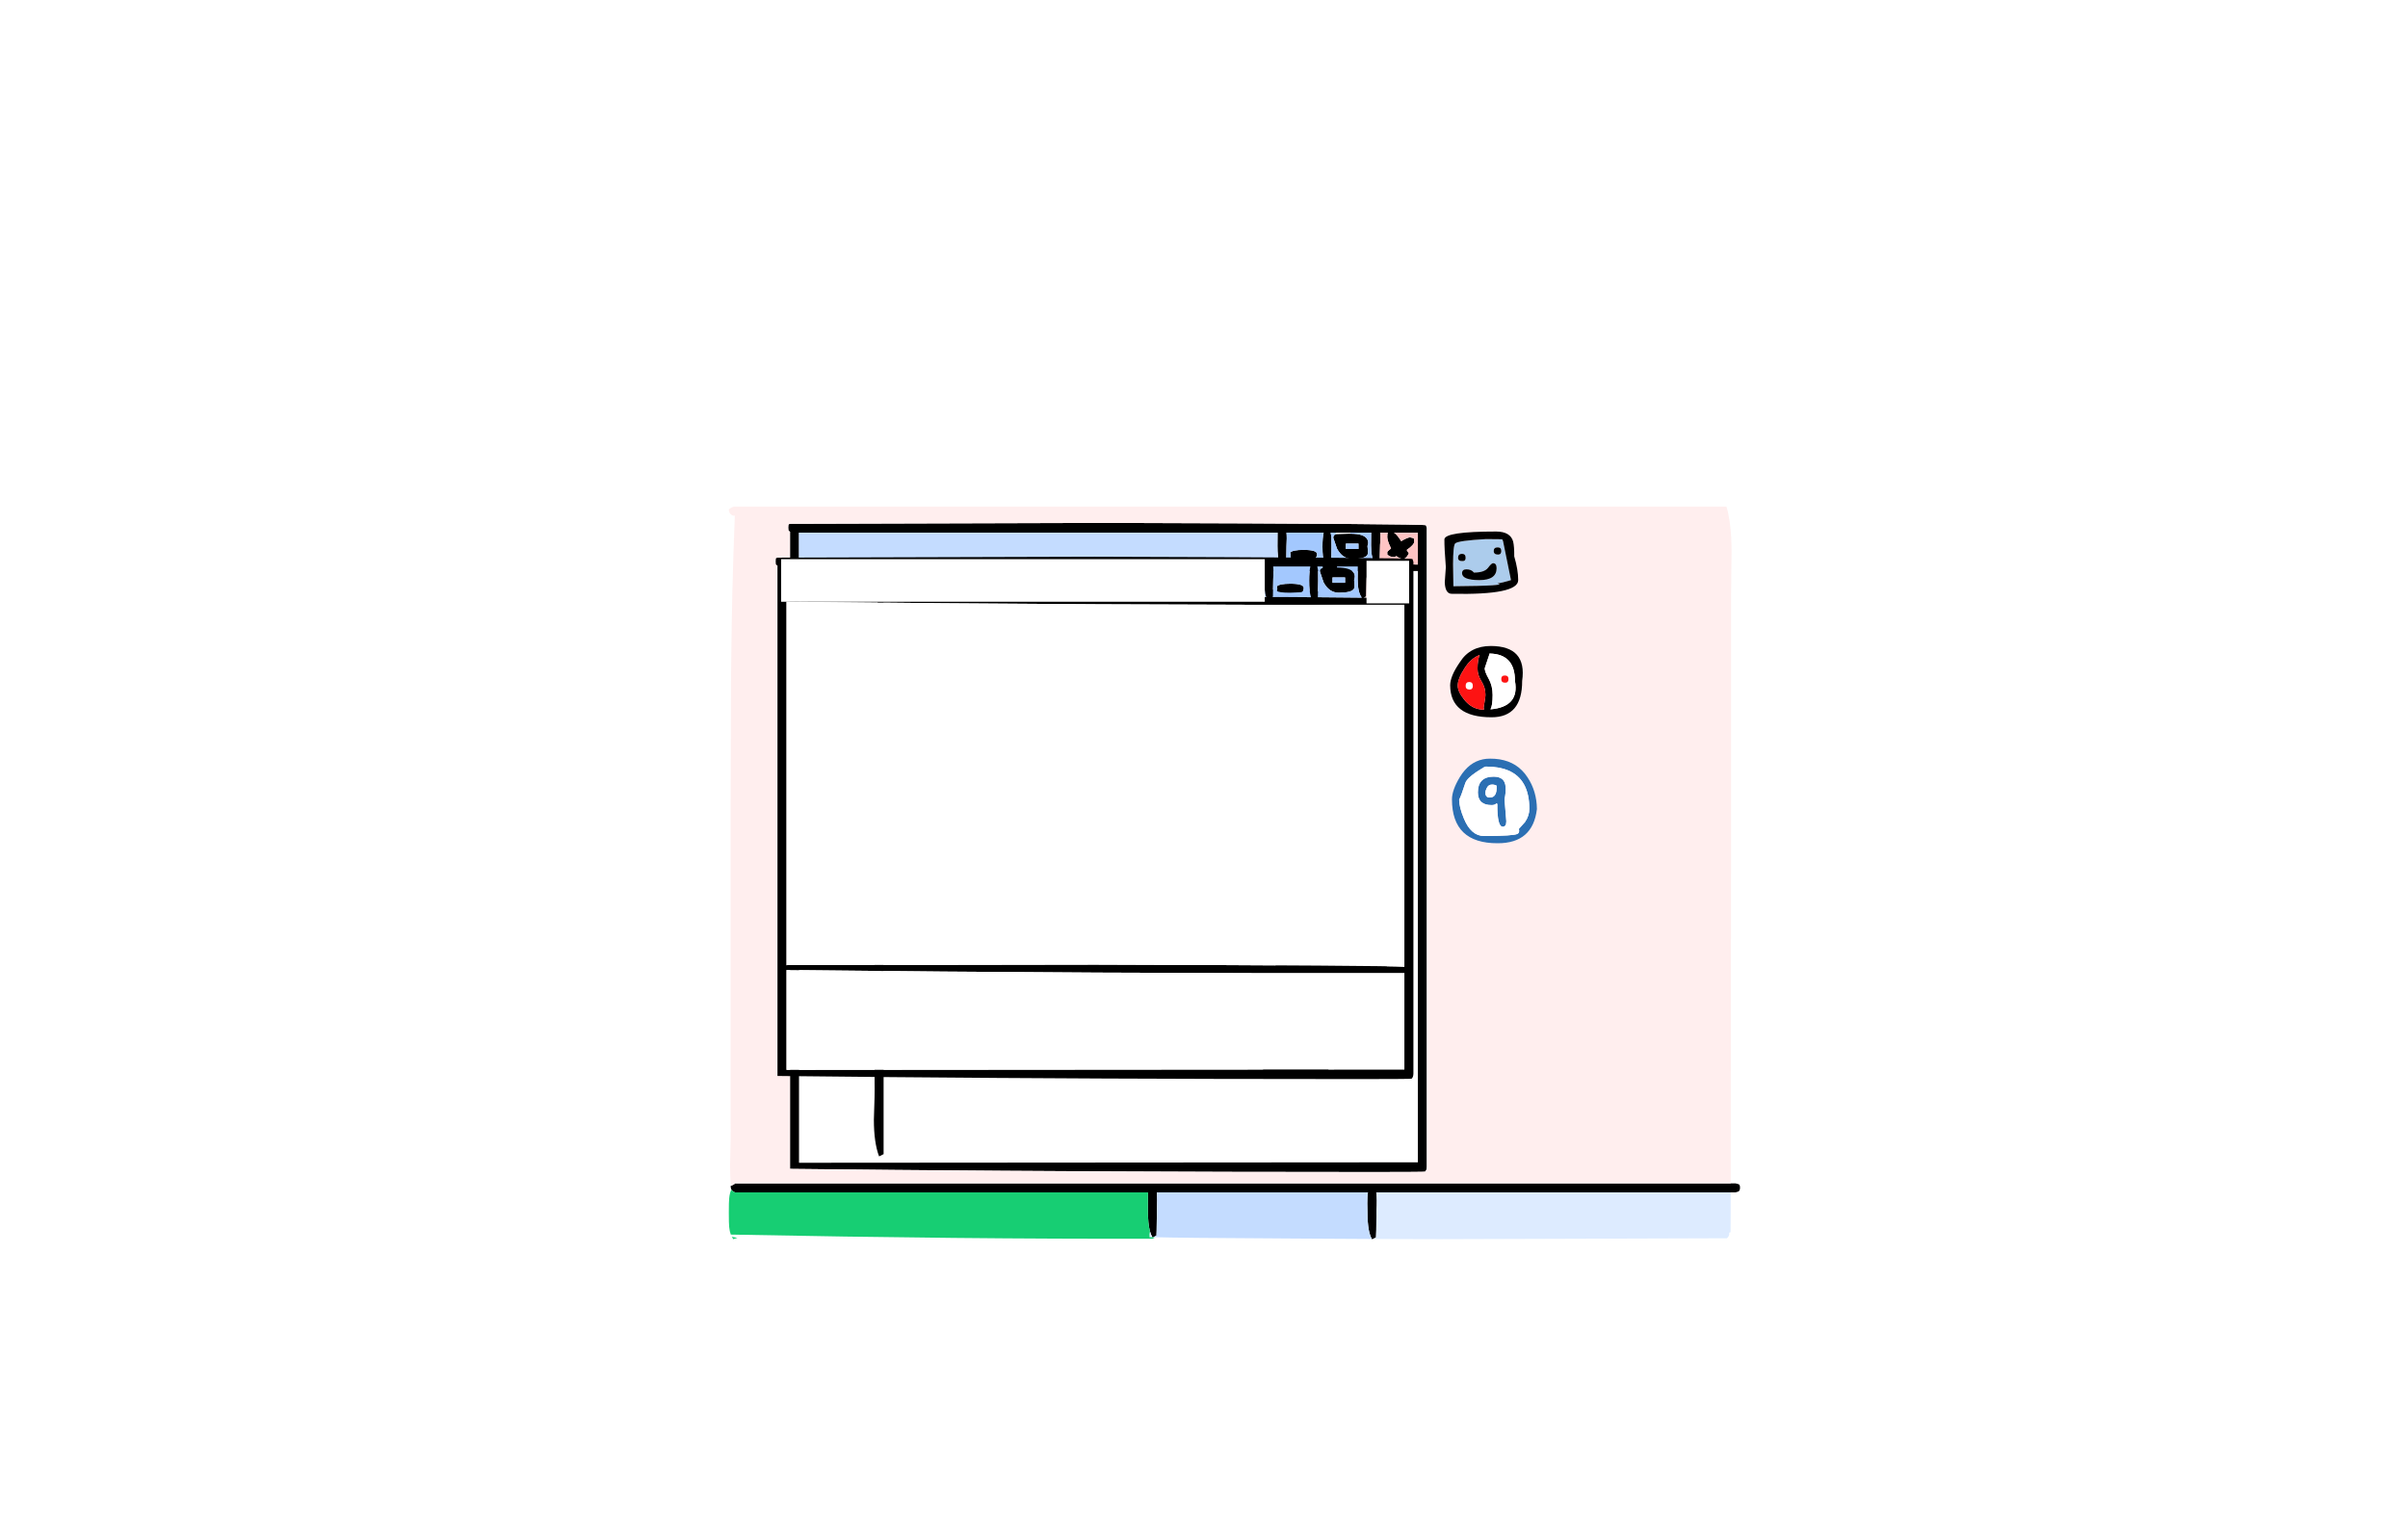 <?xml version="1.0" encoding="UTF-8" standalone="no"?>
<svg xmlns:xlink="http://www.w3.org/1999/xlink" height="842.55px" width="1337.95px" xmlns="http://www.w3.org/2000/svg">
  <g transform="matrix(1, 0, 0, 1, 407.45, 285.05)">
    <use height="4.5" transform="matrix(5.487, 0.0, 0.0, 81.567, 3.288, 23.017)" width="99.75" xlink:href="#shape0"/>
    <use height="407.0" transform="matrix(1.0, 0.0, 0.0, 1.0, -2.5, -3.5)" width="561.85" xlink:href="#shape1"/>
    <use height="47.0" transform="matrix(1.0, 0.0, 0.0, 1.0, 399.3, 136.5)" width="47.2" xlink:href="#sprite0"/>
    <use height="34.65" transform="matrix(1.0, 0.0, 0.0, 1.0, 395.1, 10.3)" width="41.0" xlink:href="#sprite1"/>
    <use height="39.6" transform="matrix(1.0, 0.0, 0.0, 1.0, 398.3, 73.9)" width="40.35" xlink:href="#sprite2"/>
    <use height="398.7" transform="matrix(0.728, 0.0, 0.0, 0.728, 23.561, 24.3)" width="486.7" xlink:href="#sprite3"/>
  </g>
  <defs>
    <g id="shape0" transform="matrix(1, 0, 0, 1, 49.85, -2.5)">
      <path d="M49.9 7.0 L-49.85 7.0 -49.85 2.5 49.9 2.5 49.9 7.0" fill="#ffffff" fill-rule="evenodd" stroke="none"/>
    </g>
    <g id="shape1" transform="matrix(1, 0, 0, 1, 2.5, 3.5)">
      <path d="M554.2 372.5 L556.85 372.5 558.55 372.95 Q559.35 373.3 559.35 374.85 559.35 376.45 558.5 377.0 L556.85 377.5 554.2 377.5 357.25 377.5 Q357.8 381.2 357.35 388.25 L357.25 398.35 357.1 402.5 356.75 402.75 355.3 403.4 354.85 403.5 354.8 403.4 Q353.7 401.55 353.1 398.35 352.35 394.4 352.35 388.35 352.15 383.1 352.35 379.75 L352.6 377.5 235.3 377.5 Q235.65 381.1 235.35 387.25 L235.35 387.55 235.35 387.8 235.35 388.7 235.2 398.7 235.1 401.5 233.3 402.4 232.85 402.5 232.8 402.35 Q232.05 401.1 231.55 399.3 230.35 394.95 230.35 387.35 L230.4 378.75 230.5 377.5 1.0 377.5 Q-0.45 377.0 -1.05 375.95 L-1.1 375.85 -1.3 375.3 -1.5 374.2 -1.5 374.0 -1.3 373.9 Q1.0 372.75 1.0 372.5 L554.2 372.5 M385.35 8.35 L385.35 363.15 Q385.35 365.15 384.35 366.0 383.85 366.35 275.05 366.1 147.15 365.75 31.5 364.45 L31.5 10.4 30.8 9.95 Q30.5 9.65 30.5 8.1 30.5 6.45 30.8 6.25 L31.5 6.0 207.85 5.5 Q384.1 6.0 384.85 6.8 L385.35 8.35 M359.15 28.25 L380.35 28.65 380.35 10.95 367.1 10.95 Q368.75 11.95 371.05 15.55 L371.1 15.65 Q373.9 13.95 375.85 13.5 L377.85 13.95 Q378.35 14.2 378.35 15.85 378.35 17.65 374.15 20.55 L375.35 22.5 Q373.7 25.5 372.35 25.5 370.2 25.5 368.45 23.95 L367.35 24.5 Q364.85 24.5 363.6 23.25 363.35 24.25 363.35 21.75 363.35 21.35 365.45 19.7 L365.4 19.6 Q363.35 15.35 363.35 13.35 363.35 11.4 363.65 11.0 L363.75 10.95 359.4 10.95 Q359.75 13.45 359.35 17.75 L359.1 27.5 357.65 28.25 359.15 28.25 M354.4 11.5 L354.5 10.95 354.4 10.95 342.85 10.95 334.9 10.95 331.9 10.95 332.3 13.25 332.35 18.85 332.2 28.05 356.65 28.25 Q354.35 25.3 354.35 17.85 L354.4 11.5 M342.85 11.5 Q350.8 11.5 352.35 14.8 353.15 16.45 352.35 18.35 L352.6 20.95 Q352.75 22.45 352.3 23.25 351.1 25.5 343.85 25.5 338.45 25.5 335.4 19.75 L333.35 13.75 Q333.35 12.1 334.9 11.8 L342.85 11.5 M347.35 17.0 L340.35 17.0 340.35 20.0 347.35 20.0 347.35 17.0 M328.0 10.95 L307.35 10.95 Q307.65 13.7 307.35 18.25 L307.2 27.9 328.4 28.0 Q327.35 24.9 327.35 18.75 327.35 13.75 328.0 10.95 M327.05 44.35 L326.35 44.85 326.25 46.45 Q325.6 47.0 321.4 47.0 317.75 47.05 270.35 45.5 L270.35 44.0 271.85 42.75 Q272.85 42.5 298.35 42.5 L325.9 43.55 Q327.45 43.9 327.05 44.35 M356.1 51.35 Q356.35 51.3 356.35 52.85 356.9 54.1 356.4 54.45 L350.2 55.0 281.35 53.5 281.35 52.0 282.85 50.75 318.85 50.5 355.85 51.75 356.1 51.35 M347.1 67.35 Q347.35 67.3 347.35 68.85 L347.25 70.45 Q346.55 71.0 342.45 71.0 338.8 71.05 292.35 69.5 L292.35 68.0 293.85 66.75 Q294.85 66.5 319.85 66.5 324.05 66.5 334.0 66.85 L346.85 67.75 347.1 67.35 M363.1 74.35 Q363.35 74.3 363.35 75.85 L363.3 77.45 358.05 78.0 Q354.15 78.05 302.35 76.5 L302.35 75.0 303.85 73.75 Q304.85 73.5 332.85 73.5 337.35 73.5 348.5 73.85 L362.85 74.75 363.1 74.35 M346.1 96.35 L345.35 96.85 345.25 98.45 340.2 99.0 Q336.35 99.05 286.35 97.5 L286.35 96.0 287.85 94.75 Q288.85 94.5 315.85 94.5 L344.85 95.55 Q346.45 95.9 346.1 96.35 M363.25 89.45 Q362.6 90.0 358.2 90.0 354.35 90.05 304.35 88.5 L304.35 87.0 305.85 85.75 Q306.85 85.5 333.85 85.5 L362.85 86.55 Q364.45 86.9 364.1 87.35 L363.35 87.85 363.25 89.45 M365.85 62.25 Q322.85 62.5 273.35 60.5 L273.35 59.0 274.85 57.75 320.35 57.5 Q366.1 58.0 366.85 58.75 L367.1 58.35 Q367.35 58.3 367.35 59.85 367.35 61.45 366.9 61.8 L365.85 62.25 M366.25 122.45 L361.4 123.0 Q357.7 123.05 310.35 121.5 L310.35 120.0 311.85 118.75 Q312.85 118.5 338.35 118.5 L365.85 119.55 Q367.4 119.9 367.05 120.35 L366.35 120.85 366.25 122.45 M343.85 109.75 L344.1 109.35 Q344.35 109.3 344.35 110.85 L344.2 112.45 Q343.55 113.0 339.8 113.0 L294.35 111.5 294.35 110.0 295.85 108.75 Q296.85 108.5 319.35 108.5 323.25 108.5 332.25 108.85 L343.85 109.75 M342.5 144.85 L356.85 145.75 357.1 145.35 Q357.35 145.3 357.35 146.85 L357.3 148.45 352.05 149.0 Q348.15 149.05 296.35 147.5 L296.35 146.0 297.85 144.75 Q298.85 144.5 326.85 144.5 331.35 144.5 342.5 144.85 M359.5 136.0 L311.35 134.5 311.35 133.0 312.85 131.75 Q313.85 131.5 337.85 131.5 341.95 131.5 351.5 131.85 L363.85 132.75 364.1 132.35 Q364.35 132.3 364.35 133.85 L364.2 135.45 Q363.5 136.0 359.5 136.0 M354.85 171.75 L355.1 171.35 Q355.35 171.3 355.35 172.85 L355.3 174.45 349.75 175.0 Q345.6 175.05 289.35 173.5 L289.35 172.0 290.85 170.75 Q291.85 170.5 322.35 170.5 327.15 170.5 339.25 170.85 L354.85 171.75 M355.75 158.85 L371.85 159.75 372.1 159.35 Q372.35 159.3 372.35 160.85 L372.35 162.45 366.65 163.0 Q362.4 163.05 304.35 161.5 L304.35 160.0 305.85 158.75 Q306.85 158.5 338.35 158.5 343.25 158.5 355.75 158.85 M349.85 210.5 Q351.45 211.15 352.35 212.5 352.35 214.45 349.85 215.5 348.35 215.0 347.6 214.25 347.35 215.25 347.35 212.75 347.35 211.15 348.25 210.8 L349.85 210.5 M346.85 229.1 Q347.7 227.8 348.85 227.5 351.35 230.15 351.35 231.0 351.35 233.55 345.65 236.8 339.1 240.5 331.35 240.5 322.3 240.5 317.25 236.15 313.65 233.0 313.35 229.5 L313.85 229.0 Q314.35 228.5 315.85 228.5 316.65 228.5 317.7 229.5 L320.05 231.75 Q323.95 235.0 330.35 235.0 341.4 235.0 344.95 231.65 L346.85 229.1 M360.35 245.0 L360.35 200.0 303.6 200.0 303.6 245.0 360.35 245.0 M351.85 282.75 L352.1 282.35 Q352.35 282.3 352.35 283.85 L352.25 285.45 346.95 286.0 Q342.95 286.05 290.35 284.5 L290.35 283.0 291.85 281.75 Q292.85 281.5 321.35 281.5 325.9 281.5 337.25 281.85 L351.85 282.75 M330.7 309.35 L330.35 309.85 Q330.35 311.2 330.05 311.45 329.45 312.0 326.6 312.0 L294.35 310.5 294.35 309.0 Q295.65 308.8 295.3 308.5 294.9 308.1 295.05 308.0 L312.35 307.5 Q326.65 307.5 329.85 308.55 330.9 308.9 330.7 309.35 M380.35 32.25 Q211.55 32.5 36.5 30.55 L36.5 361.05 380.35 360.8 380.35 32.25 M363.15 191.55 L363.15 253.4 301.25 253.4 301.25 191.55 363.15 191.55 M309.35 22.0 Q310.85 20.5 316.85 20.5 324.35 20.5 324.35 22.85 324.35 24.85 322.85 25.25 L316.85 25.5 Q310.1 25.5 309.45 24.45 309.85 22.95 309.35 22.0 M302.4 11.25 L302.45 10.95 302.4 10.95 36.5 10.95 36.5 27.75 208.35 27.5 303.4 27.85 Q302.35 24.65 302.35 18.35 L302.4 11.25 M83.5 34.5 L83.5 356.25 81.0 357.5 Q78.1 349.9 78.1 337.1 78.65 322.75 78.5 316.5 L78.5 195.0 Q78.5 130.55 78.65 113.6 79.1 66.85 81.0 32.5 82.6 33.15 83.5 34.5 M56.0 42.5 Q65.7 42.5 68.0 43.55 68.75 43.9 68.7 44.35 L68.5 44.85 Q68.5 46.95 67.0 47.25 L56.0 47.5 42.5 46.95 Q42.25 46.75 42.85 45.9 43.65 44.9 43.5 44.0 44.0 43.5 49.1 42.95 L56.0 42.5 M72.5 54.85 Q72.5 56.95 71.05 57.25 L61.0 57.5 48.65 56.9 Q48.4 56.65 48.95 55.8 49.65 54.8 49.5 54.0 50.0 53.5 54.6 52.95 L61.0 52.5 Q69.9 52.5 72.05 53.55 72.75 53.9 72.7 54.35 L72.5 54.85 M73.75 64.35 L73.5 64.85 73.4 66.5 Q73.15 67.05 72.0 67.25 L59.0 67.5 Q43.55 67.5 43.1 67.2 42.9 67.05 43.7 66.15 44.65 65.1 44.5 64.0 45.0 63.5 51.1 62.95 L59.0 62.5 Q70.35 62.5 73.0 63.55 73.85 63.9 73.75 64.35 M53.1 92.95 L60.0 92.5 Q69.7 92.5 72.0 93.55 72.75 93.9 72.7 94.35 L72.5 94.85 Q72.5 97.0 71.05 97.25 L60.0 97.5 46.5 96.95 Q46.25 96.75 46.85 95.9 47.65 94.9 47.5 94.0 48.0 93.5 53.1 92.95 M58.1 78.95 L64.0 78.5 Q72.05 78.5 74.05 79.55 74.5 79.8 74.5 80.85 74.5 82.95 73.0 83.25 L64.0 83.5 52.8 82.7 Q52.5 82.4 53.0 81.6 53.55 80.6 53.5 80.0 54.0 79.5 58.1 78.95 M69.05 113.55 Q69.5 113.85 69.5 114.85 69.5 116.9 68.05 117.25 L61.0 117.5 Q53.2 117.5 52.55 116.45 52.35 116.15 52.6 115.35 52.85 114.5 52.5 114.0 53.05 113.45 56.1 112.95 L61.0 112.5 Q67.4 112.5 69.05 113.55 M55.0 135.5 Q66.4 135.5 69.05 136.55 69.9 136.9 69.8 137.35 L69.5 137.85 69.4 139.5 Q69.2 140.05 68.05 140.25 L55.0 140.5 Q39.7 140.5 39.15 140.15 38.95 140.0 39.7 139.15 40.65 138.05 40.5 137.0 41.0 136.5 47.1 135.95 L55.0 135.5 M58.0 124.5 Q64.4 124.5 66.05 125.55 66.5 125.85 66.5 126.85 66.5 128.9 65.05 129.25 L58.0 129.5 Q50.2 129.5 49.55 128.45 49.35 128.15 49.6 127.35 49.85 126.5 49.5 126.0 50.05 125.45 53.1 124.95 L58.0 124.5 M66.5 154.85 Q66.5 156.9 65.05 157.25 L57.5 157.5 Q49.1 157.5 48.5 156.45 48.35 156.2 48.65 155.35 48.9 154.5 48.5 154.0 49.05 153.5 52.35 152.95 L57.5 152.5 Q64.3 152.5 66.05 153.55 66.5 153.85 66.5 154.85 M313.85 211.5 Q315.45 212.15 316.35 213.5 316.35 215.45 313.85 216.5 312.35 216.0 311.6 215.25 311.35 216.25 311.35 213.75 311.35 212.15 312.25 211.8 L313.85 211.5 M322.9 270.55 Q323.65 270.9 323.6 271.35 L323.35 271.85 Q323.35 274.0 321.9 274.25 L310.35 274.5 296.2 273.95 Q295.95 273.75 296.65 272.9 297.45 271.9 297.35 271.0 297.85 270.5 303.2 269.95 L310.35 269.5 Q320.55 269.5 322.9 270.55 M309.35 296.5 Q320.35 296.5 322.9 297.55 323.7 297.9 323.6 298.35 L323.35 298.85 323.25 300.5 Q323.0 301.05 321.9 301.25 L309.35 301.5 Q294.55 301.5 294.05 301.15 293.85 301.0 294.6 300.15 295.55 299.05 295.35 298.0 295.85 297.5 301.7 296.95 L309.35 296.5" fill="#000000" fill-rule="evenodd" stroke="none"/>
      <path d="M234.15 402.4 L233.9 402.8 232.85 403.25 Q128.4 403.5 -1.4 400.95 -2.05 399.2 -2.3 396.75 -2.5 394.95 -2.5 388.75 -2.5 382.6 -2.3 380.8 -2.0 377.75 -1.05 376.0 L-1.05 375.95 Q-0.45 377.0 1.0 377.5 L230.5 377.5 230.4 378.75 230.35 387.35 Q230.35 394.95 231.55 399.3 L231.35 400.75 Q231.35 403.25 231.6 402.25 L232.8 402.35 232.85 402.5 233.3 402.4 234.15 402.4 M0.0 403.5 L-0.85 402.2 2.25 402.75 0.0 403.5" fill="#17ce73" fill-rule="evenodd" stroke="none"/>
      <path d="M554.2 377.5 L554.15 382.4 554.15 389.5 554.1 399.6 553.35 399.9 553.35 400.75 Q553.35 401.75 552.1 403.0 L392.35 403.5 357.1 403.4 355.3 403.4 356.75 402.75 357.1 402.5 357.25 398.35 357.35 388.25 Q357.8 381.2 357.25 377.5 L554.2 377.5 M231.55 399.3 Q232.05 401.1 232.8 402.35 L231.6 402.25 Q231.35 403.25 231.35 400.75 L231.55 399.3" fill="#ddebff" fill-rule="evenodd" stroke="none"/>
      <path d="M354.8 403.4 L311.3 403.15 Q245.9 402.8 234.15 402.4 L233.3 402.4 235.1 401.5 235.2 398.7 235.35 388.7 235.35 387.8 235.35 387.55 235.35 387.25 Q235.65 381.1 235.3 377.5 L352.6 377.5 352.35 379.75 Q352.15 383.1 352.35 388.35 352.35 394.4 353.1 398.35 353.7 401.55 354.8 403.4 M302.4 10.95 L302.4 11.25 302.35 18.35 Q302.35 24.65 303.4 27.85 L208.35 27.5 36.5 27.75 36.5 10.95 302.4 10.95" fill="#c4dcff" fill-rule="evenodd" stroke="none"/>
      <path d="M354.4 10.95 L354.4 11.5 354.35 17.85 Q354.35 25.3 356.65 28.25 L332.2 28.05 332.35 18.85 332.3 13.25 331.9 10.95 334.9 10.95 334.9 11.8 Q333.35 12.1 333.35 13.75 L335.4 19.75 Q338.45 25.5 343.85 25.5 351.1 25.5 352.3 23.25 352.75 22.45 352.6 20.95 L352.35 18.35 Q353.15 16.45 352.35 14.8 350.8 11.5 342.85 11.5 L342.85 10.95 354.4 10.95 M347.35 17.0 L347.35 20.0 340.35 20.0 340.35 17.0 347.35 17.0 M328.0 10.95 Q327.35 13.75 327.35 18.75 327.35 24.9 328.4 28.0 L307.2 27.9 307.35 18.25 Q307.65 13.7 307.35 10.95 L328.0 10.95 M309.35 22.0 Q309.85 22.95 309.45 24.45 310.1 25.5 316.85 25.5 L322.85 25.25 Q324.35 24.85 324.35 22.85 324.35 20.5 316.85 20.5 310.85 20.5 309.35 22.0" fill="#a3c8fe" fill-rule="evenodd" stroke="none"/>
      <path d="M359.1 27.5 L359.35 17.75 Q359.75 13.45 359.4 10.95 L363.75 10.95 363.65 11.0 Q363.35 11.4 363.35 13.35 363.35 15.35 365.4 19.6 L365.45 19.7 Q363.35 21.35 363.35 21.75 363.35 24.25 363.6 23.25 364.85 24.5 367.35 24.5 L368.45 23.95 Q370.2 25.5 372.35 25.5 373.7 25.5 375.35 22.5 L374.15 20.55 Q378.35 17.65 378.35 15.85 378.35 14.2 377.85 13.95 L375.85 13.5 Q373.9 13.95 371.1 15.65 L371.05 15.55 Q368.75 11.95 367.1 10.95 L380.35 10.95 380.35 28.65 359.15 28.25 359.1 27.5" fill="#ffc4c4" fill-rule="evenodd" stroke="none"/>
      <path d="M-1.3 373.9 Q-1.8 368.8 -1.8 362.75 -1.3 346.05 -1.5 338.0 L-1.5 191.75 -1.5 183.75 -1.5 164.75 -1.3 93.8 Q-0.85 41.05 0.85 1.55 L0.85 1.5 0.0 1.5 Q-2.5 0.65 -2.5 -2.0 -1.75 -2.75 0.0 -3.5 L551.85 -3.5 Q554.6 5.95 554.65 21.25 L554.35 47.25 554.35 198.25 554.2 372.5 1.0 372.5 Q1.0 372.75 -1.3 373.9 M-1.05 376.0 L-1.1 375.85 -1.05 375.95 -1.05 376.0 M385.35 8.35 L384.85 6.8 Q384.1 6.0 207.85 5.5 L31.5 6.0 30.8 6.25 Q30.5 6.45 30.5 8.1 30.5 9.65 30.8 9.95 L31.5 10.4 31.5 364.45 Q147.15 365.75 275.05 366.1 383.85 366.35 384.35 366.0 385.35 365.15 385.35 363.15 L385.35 8.35" fill="#ffeeee" fill-rule="evenodd" stroke="none"/>
    </g>
    <g id="sprite0" transform="matrix(1, 0, 0, 1, 0.0, 0.0)">
      <use height="47.0" transform="matrix(1.0, 0.0, 0.0, 1.0, 0.0, 0.0)" width="47.2" xlink:href="#shape2"/>
    </g>
    <g id="shape2" transform="matrix(1, 0, 0, 1, 0.0, 0.0)">
      <path d="M4.4 10.2 Q5.65 8.15 7.1 6.5 12.8 -0.05 21.2 0.0 32.3 -0.05 38.85 6.5 40.6 8.2 42.0 10.4 47.1 18.1 47.2 28.0 44.95 47.05 25.4 47.0 0.0 47.1 0.0 22.6 0.0 17.5 4.4 10.2 M18.8 4.4 Q18.25 4.35 15.0 6.5 L13.6 7.4 Q8.3 10.95 7.4 13.6 5.05 20.85 4.0 22.8 4.0 26.9 6.6 33.2 10.55 42.9 17.8 43.0 34.25 42.95 36.4 41.8 37.7 41.15 37.2 39.0 L40.6 35.2 Q43.0 31.7 43.0 27.8 42.95 11.4 31.15 6.5 26.05 4.4 18.8 4.4 M29.2 22.6 L30.2 34.8 Q30.2 37.85 28.2 37.8 25.15 37.85 25.2 25.4 25.2 25.0 24.8 24.8 23.75 25.85 22.0 25.8 14.45 25.8 14.4 18.8 14.4 10.0 23.2 10.0 29.55 10.05 29.8 15.8 30.05 18.65 29.2 22.6 M19.2 16.6 Q18.55 17.9 18.6 19.0 18.6 21.6 21.0 21.6 25.2 21.6 24.8 15.0 23.5 14.35 22.2 14.4 20.15 14.4 19.2 16.6" fill="#2b6fb3" fill-rule="evenodd" stroke="none"/>
      <path d="M19.2 16.6 Q20.15 14.4 22.2 14.4 23.5 14.35 24.8 15.0 25.2 21.6 21.0 21.6 18.6 21.6 18.6 19.0 18.55 17.9 19.2 16.6 M29.2 22.6 Q30.05 18.65 29.8 15.8 29.55 10.05 23.2 10.0 14.4 10.0 14.4 18.8 14.45 25.8 22.0 25.8 23.75 25.85 24.8 24.8 25.2 25.0 25.2 25.4 25.15 37.85 28.2 37.8 30.2 37.85 30.2 34.8 L29.2 22.6 M18.8 4.4 Q26.05 4.4 31.15 6.5 42.95 11.4 43.0 27.8 43.0 31.7 40.6 35.2 L37.2 39.0 Q37.7 41.15 36.4 41.8 34.25 42.95 17.8 43.0 10.55 42.9 6.6 33.2 4.0 26.9 4.0 22.8 5.05 20.85 7.4 13.6 8.3 10.95 13.6 7.4 L15.0 6.5 Q18.25 4.35 18.8 4.4" fill="#ffffff" fill-rule="evenodd" stroke="none"/>
    </g>
    <g id="sprite1" transform="matrix(1, 0, 0, 1, 0.0, 0.0)">
      <use height="34.65" transform="matrix(1.0, 0.0, 0.0, 1.0, 0.0, 0.0)" width="41.0" xlink:href="#shape3"/>
    </g>
    <g id="shape3" transform="matrix(1, 0, 0, 1, 0.0, 0.0)">
      <path d="M32.2 4.4 L32.6 5.4 37.0 27.0 Q32.0 28.55 29.4 28.8 36.15 30.15 5.0 30.4 L4.8 18.2 Q4.85 7.7 6.0 6.6 7.7 5.05 23.0 4.2 32.2 4.2 32.2 4.4 M10.0 16.4 Q11.8 16.5 11.8 14.6 11.8 12.4 9.8 12.4 7.6 12.4 7.6 14.6 7.6 16.5 10.0 16.4 M16.4 22.8 Q15.05 21.0 12.2 21.0 9.8 21.0 9.8 23.2 9.9 26.95 19.4 27.0 29.0 27.0 29.0 20.4 29.0 17.55 27.0 17.6 26.15 17.6 24.2 20.2 22.15 22.8 16.4 22.8 M29.6 8.8 Q27.4 8.8 27.4 10.8 27.4 12.8 29.8 12.8 31.6 12.8 31.6 10.8 31.6 8.8 29.6 8.8" fill="#acccec" fill-rule="evenodd" stroke="none"/>
      <path d="M32.2 4.4 Q32.2 4.2 23.0 4.2 7.7 5.05 6.0 6.6 4.85 7.7 4.8 18.2 L5.0 30.4 Q36.15 30.15 29.4 28.8 32.0 28.55 37.0 27.0 L32.6 5.4 32.2 4.4 M38.8 13.8 Q41.0 21.3 41.0 27.0 41.0 35.3 4.2 34.6 0.45 34.7 0.2 28.2 L0.8 19.8 Q-0.05 9.05 0.0 4.4 0.05 0.0 28.8 0.0 36.7 0.05 38.2 5.6 38.85 8.4 38.8 13.8 M29.6 8.8 Q31.6 8.8 31.6 10.8 31.6 12.8 29.8 12.8 27.4 12.8 27.4 10.8 27.4 8.8 29.6 8.8 M16.4 22.8 Q22.15 22.8 24.2 20.2 26.15 17.6 27.0 17.6 29.0 17.55 29.0 20.4 29.0 27.0 19.4 27.0 9.9 26.95 9.8 23.2 9.8 21.0 12.2 21.0 15.05 21.0 16.4 22.8 M10.0 16.4 Q7.6 16.5 7.6 14.6 7.6 12.4 9.8 12.4 11.8 12.4 11.8 14.6 11.8 16.5 10.0 16.4" fill="#000000" fill-rule="evenodd" stroke="none"/>
    </g>
    <g id="sprite2" transform="matrix(1, 0, 0, 1, 0.0, 0.0)">
      <use height="39.6" transform="matrix(1.0, 0.0, 0.0, 1.0, 0.0, 0.0)" width="40.35" xlink:href="#shape4"/>
    </g>
    <g id="shape4" transform="matrix(1, 0, 0, 1, 0.0, 0.0)">
      <path d="M21.8 4.6 L19.2 12.4 Q19.2 14.3 21.4 18.2 23.6 22.15 23.6 27.2 23.6 33.15 22.4 35.2 38.65 33.8 36.0 19.4 36.05 4.5 22.0 4.2 L21.8 4.2 21.8 4.6 M8.0 12.4 Q4.25 18.1 4.2 22.0 4.25 25.45 7.8 29.8 12.2 35.35 18.8 35.4 L18.6 34.2 Q19.65 28.5 19.6 27.0 19.6 23.1 17.4 19.6 15.2 16.1 15.2 12.6 15.25 7.6 16.4 5.0 11.45 6.85 8.0 12.4 M40.0 19.4 Q40.05 39.6 23.0 39.6 0.1 39.6 0.0 21.8 0.05 16.7 5.4 9.0 11.05 0.0 22.6 0.0 42.8 0.05 40.0 19.4" fill="#000000" fill-rule="evenodd" stroke="none"/>
      <path d="M21.8 4.6 L22.0 4.2 Q36.05 4.5 36.0 19.4 38.65 33.8 22.4 35.2 23.6 33.15 23.6 27.2 23.6 22.15 21.4 18.2 19.2 14.3 19.2 12.4 L21.8 4.6 M12.6 22.2 Q12.6 24.2 10.8 24.2 8.6 24.2 8.6 22.2 8.6 20.0 10.6 20.0 12.6 20.0 12.6 22.2 M32.4 18.4 Q32.4 16.4 30.4 16.4 28.4 16.4 28.4 18.4 28.4 20.4 30.6 20.4 32.4 20.4 32.4 18.4" fill="#ffffff" fill-rule="evenodd" stroke="none"/>
      <path d="M22.0 4.2 L21.8 4.6 21.8 4.2 22.0 4.2" fill="#ffcccc" fill-rule="evenodd" stroke="none"/>
      <path d="M8.0 12.4 Q11.45 6.85 16.4 5.0 15.25 7.6 15.2 12.6 15.2 16.1 17.4 19.6 19.6 23.1 19.6 27.0 19.65 28.5 18.6 34.2 L18.8 35.4 Q12.2 35.35 7.8 29.8 4.25 25.45 4.2 22.0 4.25 18.1 8.0 12.4 M12.6 22.2 Q12.6 20.0 10.6 20.0 8.6 20.0 8.6 22.2 8.6 24.2 10.8 24.2 12.6 24.2 12.6 22.2 M32.4 18.4 Q32.4 20.4 30.6 20.4 28.4 20.4 28.4 18.4 28.4 16.4 30.4 16.4 32.4 16.4 32.4 18.4" fill="#fd1313" fill-rule="evenodd" stroke="none"/>
    </g>
    <g id="sprite3" transform="matrix(1, 0, 0, 1, 5.0, -10.1)">
      <use height="398.7" transform="matrix(1.0, 0.0, 0.0, 1.0, -5.0, 10.1)" width="486.7" xlink:href="#shape5"/>
      <use height="279.6" transform="matrix(1.0, 0.0, 0.0, 1.0, 8.45, 50.15)" width="462.5" xlink:href="#text0"/>
      <use height="32.5" transform="matrix(1.0, 0.0, 0.0, 1.0, 445.9, 13.2)" width="32.5" xlink:href="#sprite4"/>
      <use height="32.5" transform="matrix(11.351, 0.0, 0.0, 1.0, -0.95, 11.95)" width="32.5" xlink:href="#sprite4"/>
    </g>
    <g id="shape5" transform="matrix(1, 0, 0, 1, 5.0, -10.1)">
      <path d="M481.7 14.0 L481.7 404.6 Q481.65 407.35 480.3 408.5 479.6 409.0 330.4 408.65 159.9 408.25 5.3 406.5 L-3.65 406.4 -3.65 16.85 -4.6 16.25 Q-5.0 15.8 -5.0 13.65 -5.0 11.45 -4.6 11.15 L-3.65 10.8 238.25 10.1 Q479.95 10.8 481.0 11.85 L481.7 14.0 M445.75 41.3 Q468.85 41.55 474.8 41.85 L474.8 17.55 456.65 17.55 Q458.9 19.0 462.05 23.9 L462.15 24.05 Q465.95 21.7 468.65 21.1 L471.4 21.7 Q472.05 22.05 472.05 24.3 472.05 26.75 466.35 30.75 L467.95 33.45 Q465.7 37.55 463.85 37.55 460.9 37.55 458.45 35.4 L457.0 36.2 Q453.55 36.2 451.85 34.5 451.5 35.85 451.5 32.4 451.5 31.9 454.4 29.6 L454.3 29.45 Q451.5 23.6 451.5 20.9 451.5 18.2 451.9 17.65 L452.0 17.55 446.1 17.55 Q446.6 20.95 446.0 26.9 L445.7 40.3 443.7 41.3 445.75 41.3 M439.25 18.35 L439.35 17.55 439.25 17.55 423.4 17.55 412.5 17.55 408.35 17.55 408.95 20.75 409.0 28.45 408.75 41.0 442.3 41.3 Q439.15 37.25 439.15 27.05 L439.25 18.35 M423.4 18.35 Q434.3 18.35 436.45 22.85 437.5 25.1 436.45 27.75 L436.75 31.3 Q436.95 33.35 436.35 34.5 434.7 37.55 424.75 37.55 417.35 37.55 413.15 29.65 L410.35 21.45 Q410.35 19.15 412.5 18.75 L423.4 18.35 M419.95 30.0 L429.55 30.0 429.55 25.9 419.95 25.9 419.95 30.0 M367.9 17.55 L3.25 17.55 3.25 40.65 238.9 40.3 369.25 40.8 Q367.85 36.4 367.85 27.75 L367.9 18.0 367.95 17.55 367.9 17.55 M377.45 32.75 Q379.5 30.7 387.75 30.7 398.0 30.7 398.0 33.9 398.0 36.65 395.95 37.2 L387.75 37.55 Q378.45 37.55 377.55 36.1 378.1 34.05 377.45 32.75 M374.45 40.8 L403.55 41.0 Q402.1 36.7 402.15 28.3 402.15 21.45 403.05 17.55 L374.65 17.55 Q375.1 21.35 374.7 27.6 L374.45 40.8 M474.8 327.95 L474.8 327.75 474.35 327.95 Q243.2 328.3 3.25 325.55 L3.25 401.75 474.8 401.4 474.8 327.95 M3.95 321.8 L239.1 321.45 Q461.15 322.1 474.8 323.05 L474.8 46.8 Q243.3 47.15 3.25 44.45 L3.25 321.8 3.25 322.05 3.95 321.8" fill="#000000" fill-rule="evenodd" stroke="none"/>
      <path d="M445.7 40.3 L446.0 26.9 Q446.6 20.95 446.1 17.55 L452.0 17.55 451.9 17.65 Q451.5 18.2 451.5 20.9 451.5 23.6 454.3 29.45 L454.4 29.6 Q451.5 31.9 451.5 32.4 451.5 35.85 451.85 34.5 453.55 36.2 457.0 36.2 L458.45 35.4 Q460.9 37.55 463.85 37.55 465.7 37.55 467.95 33.45 L466.35 30.75 Q472.05 26.75 472.05 24.3 472.05 22.05 471.4 21.7 L468.65 21.1 Q465.95 21.7 462.15 24.05 L462.05 23.9 Q458.9 19.0 456.65 17.55 L474.8 17.55 474.8 41.85 Q468.85 41.55 445.75 41.3 L445.7 40.3" fill="#ffc4c4" fill-rule="evenodd" stroke="none"/>
      <path d="M439.25 17.55 L439.25 18.35 439.15 27.05 Q439.15 37.25 442.3 41.3 L408.75 41.0 409.0 28.45 408.95 20.75 408.35 17.55 412.5 17.55 412.5 18.75 Q410.35 19.15 410.35 21.45 L413.15 29.65 Q417.35 37.55 424.75 37.55 434.7 37.55 436.35 34.5 436.95 33.35 436.75 31.3 L436.45 27.75 Q437.5 25.1 436.45 22.85 434.3 18.35 423.4 18.35 L423.4 17.55 439.25 17.55 M419.95 30.0 L419.95 25.9 429.55 25.9 429.55 30.0 419.95 30.0 M374.45 40.8 L374.7 27.6 Q375.1 21.35 374.65 17.55 L403.05 17.55 Q402.15 21.45 402.15 28.3 402.1 36.7 403.55 41.0 L374.45 40.8 M377.45 32.75 Q378.1 34.05 377.55 36.1 378.45 37.55 387.75 37.55 L395.95 37.2 Q398.0 36.65 398.0 33.9 398.0 30.7 387.75 30.7 379.5 30.7 377.45 32.75" fill="#a3c8fe" fill-rule="evenodd" stroke="none"/>
      <path d="M367.9 17.55 L367.9 18.0 367.85 27.75 Q367.85 36.4 369.25 40.8 L238.9 40.3 3.25 40.65 3.25 17.55 367.9 17.55" fill="#c4dcff" fill-rule="evenodd" stroke="none"/>
      <path d="M474.35 327.95 L474.8 327.95 474.8 401.4 3.25 401.75 3.25 325.55 Q243.2 328.3 474.35 327.95 M3.25 321.8 L3.25 44.45 Q243.3 47.15 474.8 46.8 L474.8 323.05 Q461.15 322.1 239.1 321.45 L3.95 321.8 3.25 321.8" fill="#ffffff" fill-rule="evenodd" stroke="none"/>
    </g>
    <g id="sprite4" transform="matrix(1, 0, 0, 1, 0.0, 0.0)">
      <use height="4.5" transform="matrix(0.326, 0.0, 0.0, 7.222, 0.008, 0.006)" width="99.75" xlink:href="#shape0"/>
    </g>
  </defs>
</svg>
